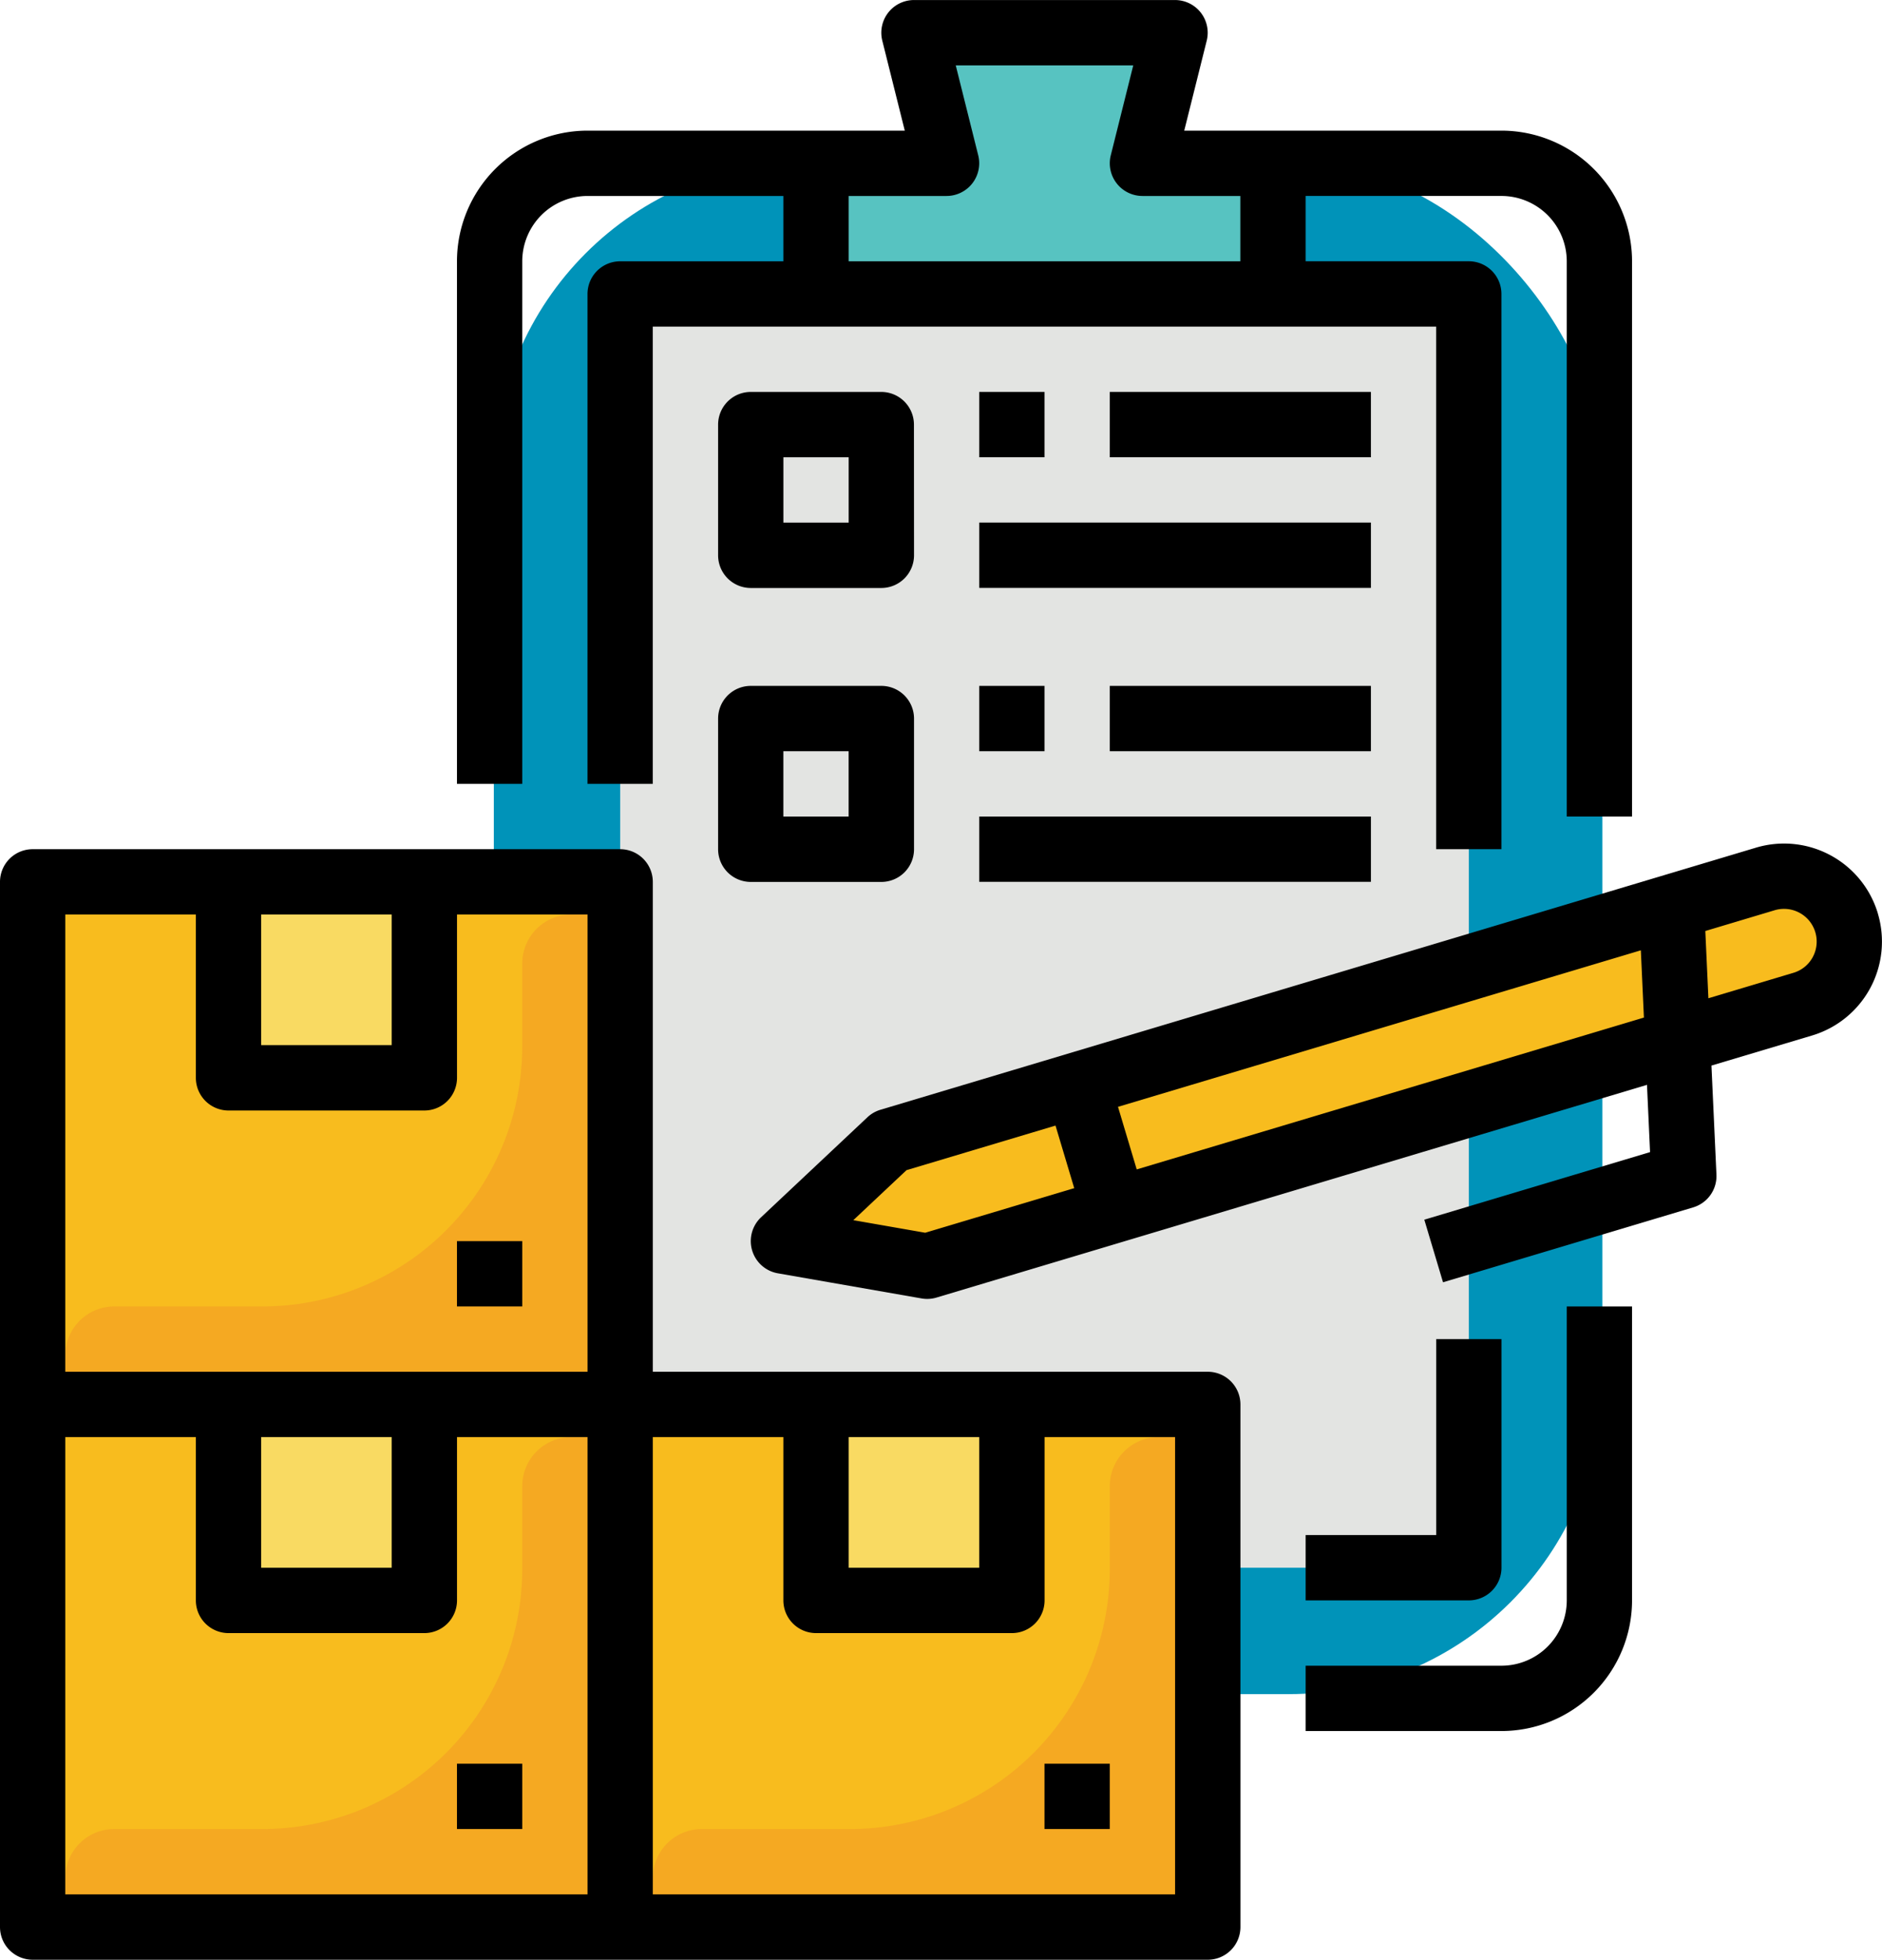 <svg xmlns="http://www.w3.org/2000/svg" width="143.984" height="149.833" viewBox="0 0 143.984 149.833">
  <g id="Filledoutline" transform="translate(-24 -16)">
    <rect id="Rectángulo_307834" data-name="Rectángulo 307834" width="84.811" height="117.194" rx="24" transform="translate(61.78 28.336)" fill="#0093b9"/>
    <path id="Trazado_631677" data-name="Trazado 631677" d="M176,88h64.928v97.391H176Z" transform="translate(-104.553 -49.525)" fill="#e3e4e2"/>
    <path id="Trazado_631678" data-name="Trazado 631678" d="M258.961,43.978H224V33.989h9.989L231.492,24h19.978l-2.5,9.989h9.989Z" transform="translate(-137.57 -5.503)" fill="#57c3c1"/>
    <path id="Trazado_631679" data-name="Trazado 631679" d="M121.9,311.911H32V232H76.95v39.955H121.9Z" transform="translate(-5.503 -148.575)" fill="#f8bc1e"/>
    <path id="Trazado_631680" data-name="Trazado 631680" d="M224,360h14.983v14.983H224Z" transform="translate(-137.57 -236.62)" fill="#f9da62"/>
    <path id="Trazado_631681" data-name="Trazado 631681" d="M226.453,368h-3.746a3.746,3.746,0,0,0-3.746,3.746v6.338a19.884,19.884,0,0,1-19.881,19.883H187.746A3.746,3.746,0,0,0,184,401.712v3.746h42.453Z" transform="translate(-110.056 -242.122)" fill="#f5a922"/>
    <path id="Trazado_631682" data-name="Trazado 631682" d="M80,360H94.983v14.983H80Z" transform="translate(-38.519 -236.62)" fill="#f9da62"/>
    <path id="Trazado_631683" data-name="Trazado 631683" d="M82.453,368H78.707a3.746,3.746,0,0,0-3.746,3.746v6.338A19.884,19.884,0,0,1,55.08,397.967H43.746A3.746,3.746,0,0,0,40,401.712v3.746H82.453Z" transform="translate(-11.006 -242.122)" fill="#f5a922"/>
    <path id="Trazado_631684" data-name="Trazado 631684" d="M80,232H94.983v14.983H80Z" transform="translate(-38.519 -148.575)" fill="#f9da62"/>
    <path id="Trazado_631685" data-name="Trazado 631685" d="M82.453,240H78.707a3.746,3.746,0,0,0-3.746,3.746v6.338A19.884,19.884,0,0,1,55.08,269.967H43.746A3.746,3.746,0,0,0,40,273.712v3.746H82.453Z" transform="translate(-11.006 -154.078)" fill="#f5a922"/>
    <path id="Trazado_631686" data-name="Trazado 631686" d="M293.989,240.4,227,260.439l-11-1.922,8.138-7.648,66.988-20.043a4.994,4.994,0,1,1,2.863,9.569Z" transform="translate(-132.067 -147.623)" fill="#f8bc1e"/>
    <path id="Trazado_631687" data-name="Trazado 631687" d="M294.232,227.96a7.492,7.492,0,0,0-9.324-5.03l-66.988,20.042a2.5,2.5,0,0,0-.994.573l-8.138,7.648a2.5,2.5,0,0,0,1.28,4.28l11,1.922a2.5,2.5,0,0,0,1.146-.067l54.354-16.263.235,5.143-17.271,5.167,1.432,4.785,19.139-5.727a2.5,2.5,0,0,0,1.779-2.506l-.382-8.336,7.7-2.3a7.492,7.492,0,0,0,5.03-9.325Zm-72.884,24.413-5.5-.961,4.069-3.824,11.4-3.409,1.432,4.785Zm16.182-4.842-1.432-4.785,40-11.968.235,5.143Zm51.724-16.239a2.482,2.482,0,0,1-1.482,1.207l-6.506,1.946-.235-5.143,5.309-1.589a2.5,2.5,0,0,1,2.914,3.578Z" transform="translate(-126.564 -142.119)"/>
    <path id="Trazado_631688" data-name="Trazado 631688" d="M116.4,263.955H73.944V226.5a2.5,2.5,0,0,0-2.5-2.5H26.5a2.5,2.5,0,0,0-2.5,2.5v79.911a2.5,2.5,0,0,0,2.5,2.5h89.9a2.5,2.5,0,0,0,2.5-2.5V266.453A2.5,2.5,0,0,0,116.4,263.955ZM88.928,268.95h9.989v9.989H88.928Zm-44.95-39.956h9.989v9.989H43.978Zm-14.983,0h9.989v12.486a2.5,2.5,0,0,0,2.5,2.5H56.464a2.5,2.5,0,0,0,2.5-2.5V228.994H68.95v34.961H28.994ZM43.978,268.95h9.989v9.989H43.978Zm-14.983,0h9.989v12.486a2.5,2.5,0,0,0,2.5,2.5H56.464a2.5,2.5,0,0,0,2.5-2.5V268.95H68.95v34.961H28.994ZM113.9,303.911H73.944V268.95h9.989v12.486a2.5,2.5,0,0,0,2.5,2.5h14.983a2.5,2.5,0,0,0,2.5-2.5V268.95H113.9Z" transform="translate(0 -143.072)"/>
    <path id="Trazado_631689" data-name="Trazado 631689" d="M280,448h4.994v4.994H280Z" transform="translate(-176.089 -297.15)"/>
    <path id="Trazado_631690" data-name="Trazado 631690" d="M136,448h4.994v4.994H136Z" transform="translate(-77.039 -297.15)"/>
    <path id="Trazado_631691" data-name="Trazado 631691" d="M136,320h4.994v4.994H136Z" transform="translate(-77.039 -209.106)"/>
    <path id="Trazado_631692" data-name="Trazado 631692" d="M140.994,35.978a5,5,0,0,1,4.994-4.994h14.983v4.994H148.486a2.5,2.5,0,0,0-2.5,2.5V75.933h4.994V40.972h59.933V80.928h4.994V38.475a2.5,2.5,0,0,0-2.5-2.5H200.928V30.983h14.983a5,5,0,0,1,4.994,4.994V78.43H225.9V35.978a10,10,0,0,0-9.989-9.989H191.64l1.722-6.886a2.5,2.5,0,0,0-2.423-3.1H170.961a2.5,2.5,0,0,0-2.423,3.1l1.722,6.886H145.989A10,10,0,0,0,136,35.978V75.933h4.994Zm24.972-4.994h7.492a2.5,2.5,0,0,0,2.423-3.1l-1.722-6.886H187.74l-1.722,6.886a2.5,2.5,0,0,0,2.423,3.1h7.492v4.994H165.967Z" transform="translate(-77.039)"/>
    <path id="Trazado_631693" data-name="Trazado 631693" d="M363.978,358.475a5,5,0,0,1-4.994,4.994H344v4.994h14.983a10,10,0,0,0,9.989-9.989V336h-4.994Z" transform="translate(-220.111 -220.111)"/>
    <path id="Trazado_631694" data-name="Trazado 631694" d="M358.983,361.481V344h-4.994v14.983H344v4.994h12.486A2.5,2.5,0,0,0,358.983,361.481Z" transform="translate(-220.111 -225.614)"/>
    <path id="Trazado_631695" data-name="Trazado 631695" d="M214.983,114.5a2.5,2.5,0,0,0-2.5-2.5H202.5a2.5,2.5,0,0,0-2.5,2.5v9.989a2.5,2.5,0,0,0,2.5,2.5h9.989a2.5,2.5,0,0,0,2.5-2.5Zm-4.994,7.492h-4.994v-4.994h4.994Z" transform="translate(-121.061 -66.033)"/>
    <path id="Trazado_631696" data-name="Trazado 631696" d="M212.486,184H202.5a2.5,2.5,0,0,0-2.5,2.5v9.989a2.5,2.5,0,0,0,2.5,2.5h9.989a2.5,2.5,0,0,0,2.5-2.5V186.5A2.5,2.5,0,0,0,212.486,184Zm-2.5,9.989h-4.994v-4.994h4.994Z" transform="translate(-121.061 -115.558)"/>
    <path id="Trazado_631697" data-name="Trazado 631697" d="M264,112h4.994v4.994H264Z" transform="translate(-165.083 -66.033)"/>
    <path id="Trazado_631698" data-name="Trazado 631698" d="M264,144h29.967v4.994H264Z" transform="translate(-165.083 -88.045)"/>
    <path id="Trazado_631699" data-name="Trazado 631699" d="M296,112h19.978v4.994H296Z" transform="translate(-187.095 -66.033)"/>
    <path id="Trazado_631700" data-name="Trazado 631700" d="M264,184h4.994v4.994H264Z" transform="translate(-165.083 -115.558)"/>
    <path id="Trazado_631701" data-name="Trazado 631701" d="M264,216h29.967v4.994H264Z" transform="translate(-165.083 -137.57)"/>
    <path id="Trazado_631702" data-name="Trazado 631702" d="M296,184h19.978v4.994H296Z" transform="translate(-187.095 -115.558)"/>
  </g>
</svg>
